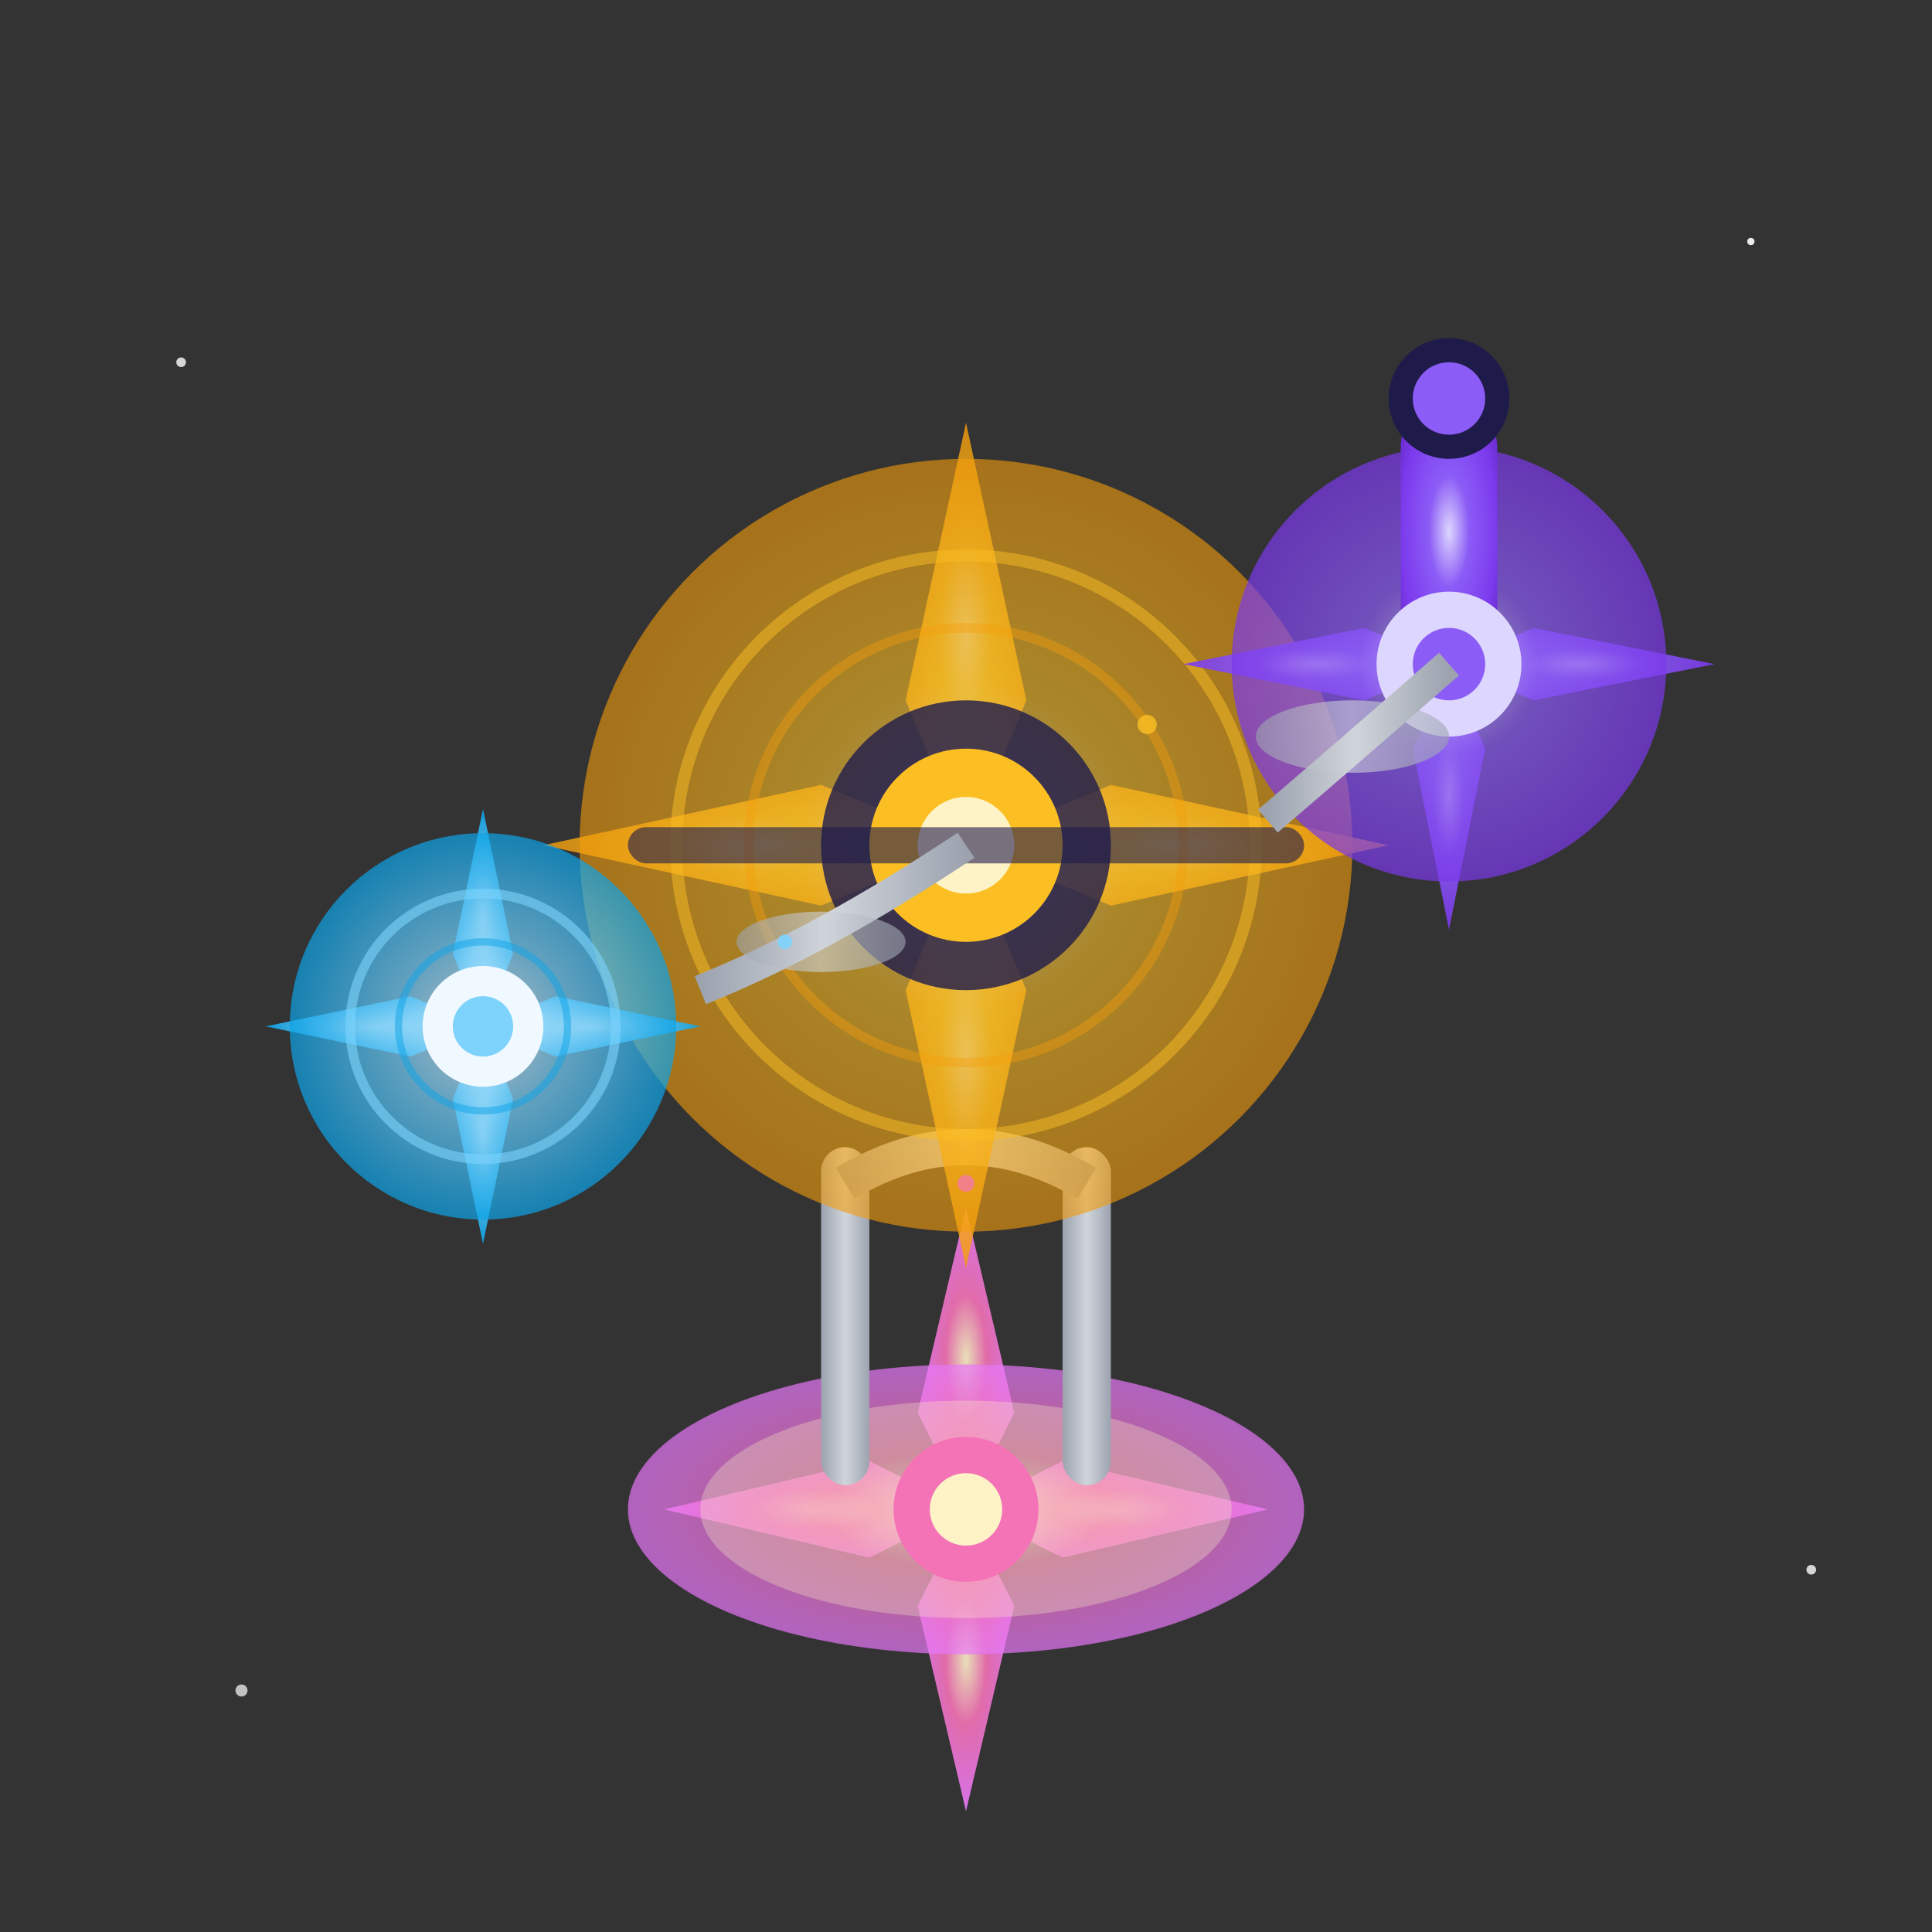 <svg viewBox="0 0 16 16" xmlns="http://www.w3.org/2000/svg">
  <rect x="0" y="0" width="16" height="16" fill="#333333" stroke="none"/>
  <defs>
    <!-- Vision Star - Primary telescope dome -->
    <radialGradient id="visionStar" cx="0.5" cy="0.5" r="0.7">
      <stop offset="0%" style="stop-color:#fef3c7"/>
      <stop offset="30%" style="stop-color:#fbbf24"/>
      <stop offset="70%" style="stop-color:#f59e0b"/>
      <stop offset="100%" style="stop-color:#d97706"/>
    </radialGradient>
    
    <!-- Knowledge Star - Foundation base -->
    <radialGradient id="knowledgeStar" cx="0.5" cy="0.5" r="0.7">
      <stop offset="0%" style="stop-color:#fef3c7"/>
      <stop offset="30%" style="stop-color:#f472b6"/>
      <stop offset="70%" style="stop-color:#e879f9"/>
      <stop offset="100%" style="stop-color:#c026d3"/>
    </radialGradient>
    
    <!-- Discovery Star - Secondary telescope -->
    <radialGradient id="discoveryStar" cx="0.5" cy="0.5" r="0.7">
      <stop offset="0%" style="stop-color:#ddd6fe"/>
      <stop offset="30%" style="stop-color:#8b5cf6"/>
      <stop offset="70%" style="stop-color:#7c3aed"/>
      <stop offset="100%" style="stop-color:#5b21b6"/>
    </radialGradient>
    
    <!-- Reflection Star - Processing chamber -->
    <radialGradient id="reflectionStar" cx="0.5" cy="0.5" r="0.7">
      <stop offset="0%" style="stop-color:#f0f9ff"/>
      <stop offset="30%" style="stop-color:#7dd3fc"/>
      <stop offset="70%" style="stop-color:#0ea5e9"/>
      <stop offset="100%" style="stop-color:#0369a1"/>
    </radialGradient>
    
    <!-- Structural beams -->
    <linearGradient id="beamGrad" x1="0%" y1="0%" x2="100%" y2="0%">
      <stop offset="0%" style="stop-color:#9ca3af"/>
      <stop offset="50%" style="stop-color:#d1d5db"/>
      <stop offset="100%" style="stop-color:#9ca3af"/>
    </linearGradient>
  </defs>
  
  <!-- Knowledge Star as Foundation Base Platform -->
  <g transform="translate(8,12.5)">
    <!-- Base platform rays as structural supports -->
    <path d="M0 -2.5 L0.4 -0.8 L0 0 L-0.4 -0.8 Z" fill="url(#knowledgeStar)" opacity="0.9"/>
    <path d="M2.5 0 L0.8 -0.4 L0 0 L0.8 0.4 Z" fill="url(#knowledgeStar)" opacity="0.9"/>
    <path d="M0 2.5 L-0.4 0.8 L0 0 L0.4 0.8 Z" fill="url(#knowledgeStar)" opacity="0.9"/>
    <path d="M-2.5 0 L-0.8 0.4 L0 0 L-0.8 -0.4 Z" fill="url(#knowledgeStar)" opacity="0.9"/>
    
    <!-- Platform surface -->
    <ellipse cx="0" cy="0" rx="2.8" ry="1.2" fill="url(#knowledgeStar)" opacity="0.7"/>
    <ellipse cx="0" cy="0" rx="2.2" ry="0.9" fill="#fef3c7" opacity="0.3"/>
    
    <!-- Central core -->
    <circle cx="0" cy="0" r="0.6" fill="#f472b6"/>
    <circle cx="0" cy="0" r="0.3" fill="#fef3c7"/>
  </g>
  
  <!-- Structural support beams connecting to main dome -->
  <rect x="6.8" y="9.5" width="0.4" height="2.8" fill="url(#beamGrad)" rx="0.2"/>
  <rect x="8.8" y="9.5" width="0.4" height="2.8" fill="url(#beamGrad)" rx="0.2"/>
  <path d="M7 9.8 Q8 9.2 9 9.8" stroke="url(#beamGrad)" stroke-width="0.3" fill="none"/>
  
  <!-- Vision Star as Main Observatory Dome -->
  <g transform="translate(8,7)">
    <!-- Dome structure with rays as architectural ribs -->
    <path d="M0 -3.5 L0.5 -1.2 L0 0 L-0.5 -1.2 Z" fill="url(#visionStar)" opacity="0.8"/>
    <path d="M3.5 0 L1.2 -0.5 L0 0 L1.2 0.5 Z" fill="url(#visionStar)" opacity="0.8"/>
    <path d="M0 3.5 L-0.5 1.2 L0 0 L0.5 1.2 Z" fill="url(#visionStar)" opacity="0.8"/>
    <path d="M-3.5 0 L-1.2 0.5 L0 0 L-1.2 -0.5 Z" fill="url(#visionStar)" opacity="0.8"/>
    
    <!-- Observatory dome surface -->
    <circle cx="0" cy="0" r="3.2" fill="url(#visionStar)" opacity="0.6"/>
    <circle cx="0" cy="0" r="2.4" fill="none" stroke="#fbbf24" stroke-width="0.1" opacity="0.5"/>
    <circle cx="0" cy="0" r="1.8" fill="none" stroke="#f59e0b" stroke-width="0.08" opacity="0.4"/>
    
    <!-- Central telescope lens -->
    <circle cx="0" cy="0" r="1.2" fill="#1e1b4b" opacity="0.8"/>
    <circle cx="0" cy="0" r="0.8" fill="#fbbf24"/>
    <circle cx="0" cy="0" r="0.4" fill="#fef3c7"/>
    
    <!-- Observation slit -->
    <rect x="-2.8" y="-0.15" width="5.6" height="0.3" fill="#1e1b4b" opacity="0.6" rx="0.15"/>
  </g>
  
  <!-- Discovery Star as Secondary Telescope Tower -->
  <g transform="translate(12,5.5)">
    <!-- Telescope tower rays as support struts -->
    <path d="M0 -2.2 L0.3 -0.7 L0 0 L-0.3 -0.7 Z" fill="url(#discoveryStar)" opacity="0.9"/>
    <path d="M2.2 0 L0.7 -0.3 L0 0 L0.7 0.3 Z" fill="url(#discoveryStar)" opacity="0.9"/>
    <path d="M0 2.2 L-0.3 0.7 L0 0 L0.3 0.7 Z" fill="url(#discoveryStar)" opacity="0.9"/>
    <path d="M-2.2 0 L-0.7 0.3 L0 0 L-0.7 -0.3 Z" fill="url(#discoveryStar)" opacity="0.9"/>
    
    <!-- Telescope housing -->
    <circle cx="0" cy="0" r="1.8" fill="url(#discoveryStar)" opacity="0.7"/>
    <rect x="-0.4" y="-2.2" width="0.8" height="2.2" fill="url(#discoveryStar)" rx="0.4"/>
    
    <!-- Telescope lens -->
    <circle cx="0" cy="-2.2" r="0.5" fill="#1e1b4b"/>
    <circle cx="0" cy="-2.2" r="0.3" fill="#8b5cf6"/>
    
    <!-- Core -->
    <circle cx="0" cy="0" r="0.6" fill="#ddd6fe"/>
    <circle cx="0" cy="0" r="0.3" fill="#8b5cf6"/>
  </g>
  
  <!-- Connection bridge to discovery tower -->
  <path d="M10.5 6.8 Q11.2 6.2 12 5.5" stroke="url(#beamGrad)" stroke-width="0.25" fill="none"/>
  <ellipse cx="11.2" cy="6.1" rx="0.8" ry="0.3" fill="url(#beamGrad)" opacity="0.6"/>
  
  <!-- Reflection Star as Data Processing Chamber -->
  <g transform="translate(4,8.5)">
    <!-- Processing chamber rays as data conduits -->
    <path d="M0 -1.8 L0.25 -0.6 L0 0 L-0.25 -0.6 Z" fill="url(#reflectionStar)" opacity="0.9"/>
    <path d="M1.8 0 L0.6 -0.25 L0 0 L0.6 0.25 Z" fill="url(#reflectionStar)" opacity="0.9"/>
    <path d="M0 1.8 L-0.25 0.6 L0 0 L0.25 0.6 Z" fill="url(#reflectionStar)" opacity="0.9"/>
    <path d="M-1.8 0 L-0.6 0.25 L0 0 L-0.6 -0.25 Z" fill="url(#reflectionStar)" opacity="0.9"/>
    
    <!-- Processing chamber -->
    <circle cx="0" cy="0" r="1.6" fill="url(#reflectionStar)" opacity="0.7"/>
    <circle cx="0" cy="0" r="1.1" fill="none" stroke="#7dd3fc" stroke-width="0.08" opacity="0.6"/>
    <circle cx="0" cy="0" r="0.7" fill="none" stroke="#0ea5e9" stroke-width="0.06" opacity="0.5"/>
    
    <!-- Processing core -->
    <circle cx="0" cy="0" r="0.5" fill="#f0f9ff"/>
    <circle cx="0" cy="0" r="0.25" fill="#7dd3fc"/>
  </g>
  
  <!-- Connection bridge to reflection chamber -->
  <path d="M5.8 8.2 Q6.8 7.8 8 7" stroke="url(#beamGrad)" stroke-width="0.25" fill="none"/>
  <ellipse cx="6.8" cy="7.8" rx="0.7" ry="0.25" fill="url(#beamGrad)" opacity="0.6"/>
  
  <!-- Energy flow indicators between stellar components -->
  <circle cx="9.5" cy="6" r="0.08" fill="#fbbf24" opacity="0.8">
    <animate attributeName="opacity" values="0.5;1;0.5" dur="2s" repeatCount="indefinite"/>
  </circle>
  <circle cx="6.5" cy="7.8" r="0.06" fill="#7dd3fc" opacity="0.9">
    <animate attributeName="opacity" values="0.4;0.9;0.4" dur="2.5s" repeatCount="indefinite"/>
  </circle>
  <circle cx="8" cy="9.8" r="0.07" fill="#f472b6" opacity="0.7">
    <animate attributeName="opacity" values="0.6;1;0.6" dur="1.8s" repeatCount="indefinite"/>
  </circle>
  
  <!-- Distant stars in the cosmic background -->
  <circle cx="1.5" cy="3" r="0.04" fill="#ffffff" opacity="0.8"/>
  <circle cx="14.5" cy="2" r="0.03" fill="#ffffff" opacity="0.9"/>
  <circle cx="2" cy="14" r="0.05" fill="#ffffff" opacity="0.7"/>
  <circle cx="15" cy="13" r="0.04" fill="#ffffff" opacity="0.8"/>
</svg>